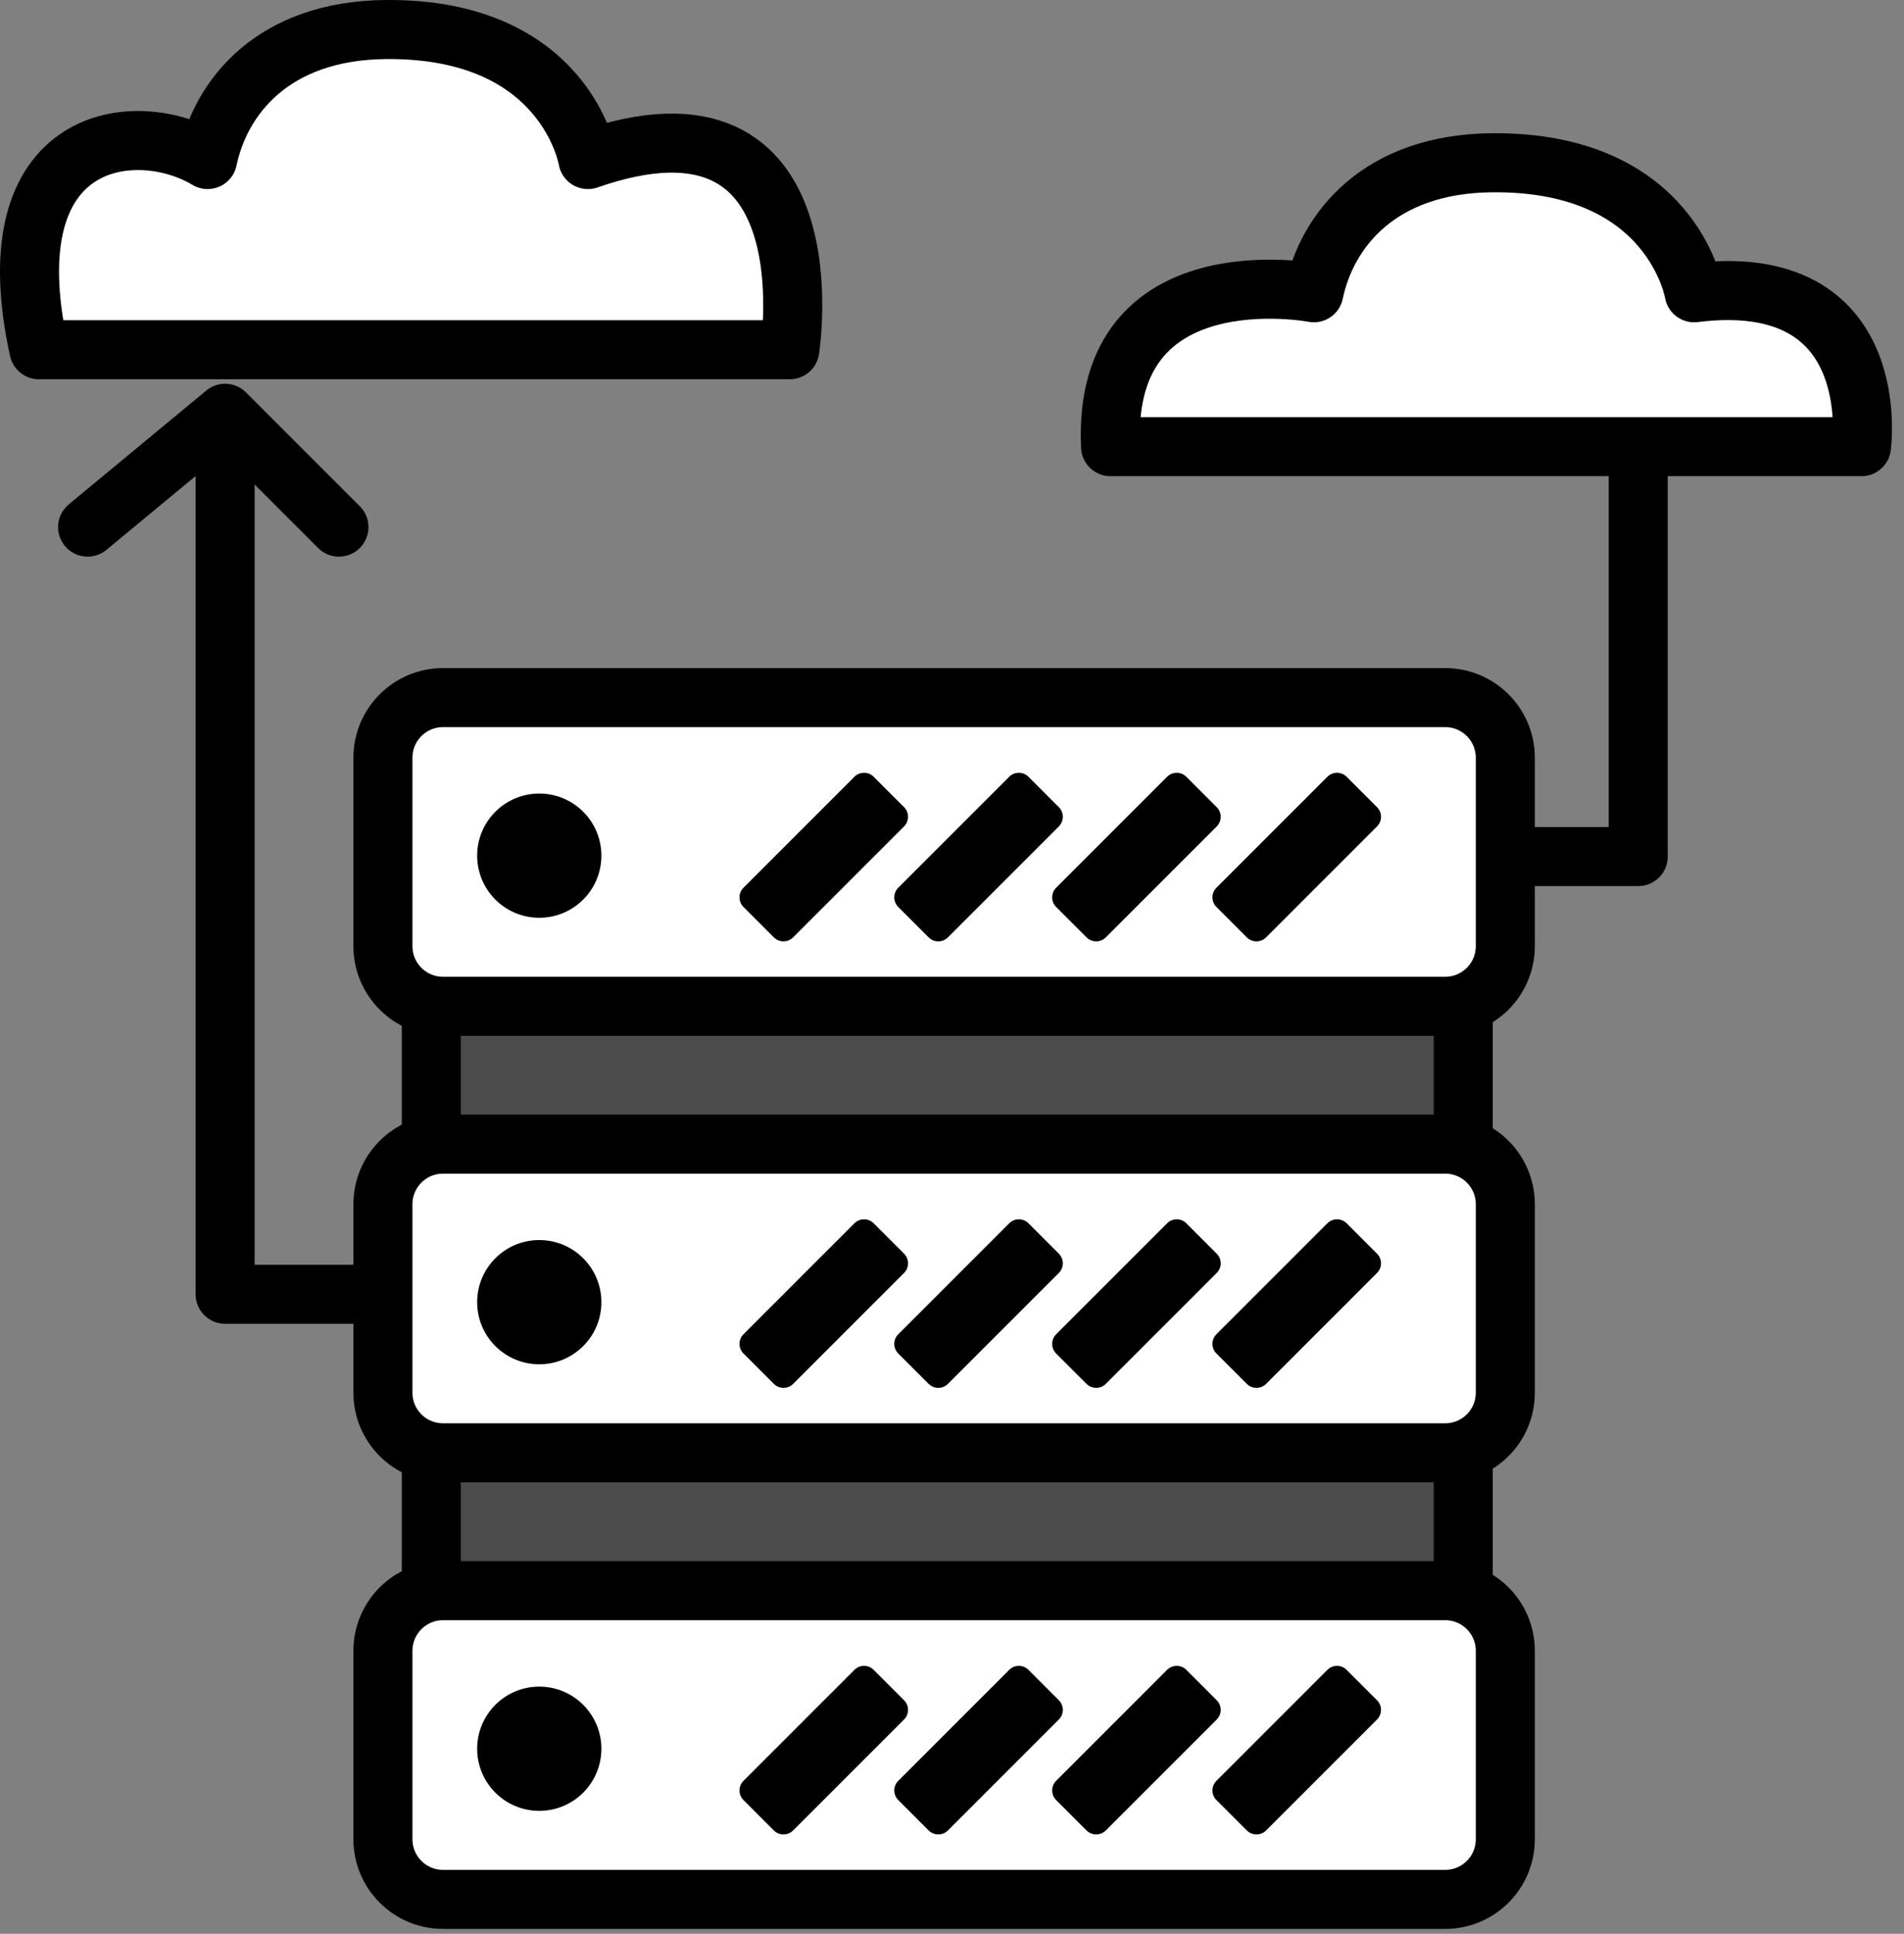 <?xml version="1.0" encoding="UTF-8" standalone="no"?>
<!DOCTYPE svg PUBLIC "-//W3C//DTD SVG 1.1//EN" "http://www.w3.org/Graphics/SVG/1.1/DTD/svg11.dtd">
<svg width="100%" height="100%" viewBox="0 0 129 131" version="1.1" xmlns="http://www.w3.org/2000/svg" xmlns:xlink="http://www.w3.org/1999/xlink" xml:space="preserve" xmlns:serif="http://www.serif.com/" style="fill-rule:evenodd;clip-rule:evenodd;stroke-linecap:round;stroke-linejoin:round;stroke-miterlimit:1.5;">
    <rect x="0" y="0" width="129" height="131" fill="#808080" stroke="none"/>
    <g transform="matrix(1,0,0,1,-34.806,-23.371)">
        <path d="M110.048,53.629L160.924,53.629C160.924,53.629 162.57,41.584 149.587,43.203C149.587,43.203 148.124,34.288 135.895,34.397C128.242,34.464 124.705,38.978 123.822,43.203C123.822,43.203 109.446,40.441 110.048,53.629Z" style="fill:white;stroke:black;stroke-width:4px;"/>
        <g transform="matrix(1,0,0,1,-72.607,-6.567)">
            <path d="M110.048,53.629L160.924,53.629C160.924,53.629 163.854,34.957 147.244,40.746C147.244,40.746 145.782,31.831 133.552,31.939C125.899,32.007 122.362,36.521 121.479,40.746C116.701,37.872 106.821,38.863 110.048,53.629Z" style="fill:white;stroke:black;stroke-width:4px;"/>
        </g>
        <path d="M60.935,111.046L50.058,111.046L50.058,52.367" style="fill:none;stroke:black;stroke-width:4px;"/>
        <g transform="matrix(1,0,0,1,0,-1)">
            <path d="M40.742,60.079L50.058,52.367L57.77,60.079" style="fill:none;stroke:black;stroke-width:4px;"/>
        </g>
        <path d="M137.387,81.394L145.799,81.394L145.799,54.298" style="fill:none;stroke:black;stroke-width:4px;"/>
        <rect x="64.028" y="81.327" width="69.917" height="54.67" style="fill:rgb(75,75,75);stroke:black;stroke-width:4px;"/>
        <g id="rack">
            <g transform="matrix(1,0,0,1,0,-0.508)">
                <path d="M136.794,75.21C136.794,72.96 134.97,71.136 132.72,71.136L64.824,71.136C62.574,71.136 60.75,72.96 60.75,75.21L60.75,87.974C60.75,90.224 62.574,92.048 64.824,92.048L132.72,92.048C134.97,92.048 136.794,90.224 136.794,87.974L136.794,75.21Z" style="fill:white;stroke:black;stroke-width:4px;"/>
            </g>
            <g transform="matrix(0.674,0.674,-0.793,0.793,94.213,-39.858)">
                <path d="M89.805,74.002C89.805,73.784 89.703,73.575 89.521,73.42C89.34,73.266 89.094,73.18 88.837,73.18C87.957,73.18 86.663,73.18 85.783,73.18C85.526,73.18 85.28,73.266 85.099,73.42C84.917,73.575 84.815,73.784 84.815,74.002C84.815,76.061 84.815,81.421 84.815,83.481C84.815,83.699 84.917,83.908 85.099,84.062C85.28,84.216 85.526,84.303 85.783,84.303C86.663,84.303 87.957,84.303 88.837,84.303C89.094,84.303 89.34,84.216 89.521,84.062C89.703,83.908 89.805,83.699 89.805,83.481C89.805,81.421 89.805,76.061 89.805,74.002Z"/>
            </g>
            <g transform="matrix(0.674,0.674,-0.793,0.793,104.7,-39.858)">
                <path d="M89.805,74.002C89.805,73.784 89.703,73.575 89.521,73.42C89.34,73.266 89.094,73.18 88.837,73.18C87.957,73.18 86.663,73.18 85.783,73.18C85.526,73.18 85.28,73.266 85.099,73.42C84.917,73.575 84.815,73.784 84.815,74.002C84.815,76.061 84.815,81.421 84.815,83.481C84.815,83.699 84.917,83.908 85.099,84.062C85.28,84.216 85.526,84.303 85.783,84.303C86.663,84.303 87.957,84.303 88.837,84.303C89.094,84.303 89.34,84.216 89.521,84.062C89.703,83.908 89.805,83.699 89.805,83.481C89.805,81.421 89.805,76.061 89.805,74.002Z"/>
            </g>
            <g transform="matrix(0.674,0.674,-0.793,0.793,115.397,-39.858)">
                <path d="M89.805,74.002C89.805,73.784 89.703,73.575 89.521,73.42C89.34,73.266 89.094,73.18 88.837,73.18C87.957,73.18 86.663,73.18 85.783,73.18C85.526,73.18 85.28,73.266 85.099,73.42C84.917,73.575 84.815,73.784 84.815,74.002C84.815,76.061 84.815,81.421 84.815,83.481C84.815,83.699 84.917,83.908 85.099,84.062C85.28,84.216 85.526,84.303 85.783,84.303C86.663,84.303 87.957,84.303 88.837,84.303C89.094,84.303 89.34,84.216 89.521,84.062C89.703,83.908 89.805,83.699 89.805,83.481C89.805,81.421 89.805,76.061 89.805,74.002Z"/>
            </g>
            <g transform="matrix(0.674,0.674,-0.793,0.793,126.257,-39.858)">
                <path d="M89.805,74.002C89.805,73.784 89.703,73.575 89.521,73.42C89.34,73.266 89.094,73.18 88.837,73.18C87.957,73.18 86.663,73.18 85.783,73.18C85.526,73.18 85.28,73.266 85.099,73.42C84.917,73.575 84.815,73.784 84.815,74.002C84.815,76.061 84.815,81.421 84.815,83.481C84.815,83.699 84.917,83.908 85.099,84.062C85.28,84.216 85.526,84.303 85.783,84.303C86.663,84.303 87.957,84.303 88.837,84.303C89.094,84.303 89.34,84.216 89.521,84.062C89.703,83.908 89.805,83.699 89.805,83.481C89.805,81.421 89.805,76.061 89.805,74.002Z"/>
            </g>
            <g transform="matrix(1.731,0,0,1.731,-49.905,-58.584)">
                <circle cx="70.045" cy="80.831" r="2.431"/>
            </g>
        </g>
        <g id="rack1" serif:id="rack" transform="matrix(1,0,0,1,0,30.248)">
            <g transform="matrix(1,0,0,1,0,-0.508)">
                <path d="M136.794,75.21C136.794,72.96 134.97,71.136 132.72,71.136L64.824,71.136C62.574,71.136 60.75,72.96 60.75,75.21L60.75,87.974C60.75,90.224 62.574,92.048 64.824,92.048L132.72,92.048C134.97,92.048 136.794,90.224 136.794,87.974L136.794,75.21Z" style="fill:white;stroke:black;stroke-width:4px;"/>
            </g>
            <g transform="matrix(0.674,0.674,-0.793,0.793,94.213,-39.858)">
                <path d="M89.805,74.002C89.805,73.784 89.703,73.575 89.521,73.42C89.34,73.266 89.094,73.18 88.837,73.18C87.957,73.18 86.663,73.18 85.783,73.18C85.526,73.18 85.28,73.266 85.099,73.42C84.917,73.575 84.815,73.784 84.815,74.002C84.815,76.061 84.815,81.421 84.815,83.481C84.815,83.699 84.917,83.908 85.099,84.062C85.28,84.216 85.526,84.303 85.783,84.303C86.663,84.303 87.957,84.303 88.837,84.303C89.094,84.303 89.34,84.216 89.521,84.062C89.703,83.908 89.805,83.699 89.805,83.481C89.805,81.421 89.805,76.061 89.805,74.002Z"/>
            </g>
            <g transform="matrix(0.674,0.674,-0.793,0.793,104.7,-39.858)">
                <path d="M89.805,74.002C89.805,73.784 89.703,73.575 89.521,73.42C89.34,73.266 89.094,73.18 88.837,73.18C87.957,73.18 86.663,73.18 85.783,73.18C85.526,73.18 85.28,73.266 85.099,73.42C84.917,73.575 84.815,73.784 84.815,74.002C84.815,76.061 84.815,81.421 84.815,83.481C84.815,83.699 84.917,83.908 85.099,84.062C85.28,84.216 85.526,84.303 85.783,84.303C86.663,84.303 87.957,84.303 88.837,84.303C89.094,84.303 89.34,84.216 89.521,84.062C89.703,83.908 89.805,83.699 89.805,83.481C89.805,81.421 89.805,76.061 89.805,74.002Z"/>
            </g>
            <g transform="matrix(0.674,0.674,-0.793,0.793,115.397,-39.858)">
                <path d="M89.805,74.002C89.805,73.784 89.703,73.575 89.521,73.42C89.34,73.266 89.094,73.18 88.837,73.18C87.957,73.18 86.663,73.18 85.783,73.18C85.526,73.18 85.28,73.266 85.099,73.42C84.917,73.575 84.815,73.784 84.815,74.002C84.815,76.061 84.815,81.421 84.815,83.481C84.815,83.699 84.917,83.908 85.099,84.062C85.28,84.216 85.526,84.303 85.783,84.303C86.663,84.303 87.957,84.303 88.837,84.303C89.094,84.303 89.34,84.216 89.521,84.062C89.703,83.908 89.805,83.699 89.805,83.481C89.805,81.421 89.805,76.061 89.805,74.002Z"/>
            </g>
            <g transform="matrix(0.674,0.674,-0.793,0.793,126.257,-39.858)">
                <path d="M89.805,74.002C89.805,73.784 89.703,73.575 89.521,73.42C89.34,73.266 89.094,73.18 88.837,73.18C87.957,73.18 86.663,73.18 85.783,73.18C85.526,73.18 85.28,73.266 85.099,73.42C84.917,73.575 84.815,73.784 84.815,74.002C84.815,76.061 84.815,81.421 84.815,83.481C84.815,83.699 84.917,83.908 85.099,84.062C85.28,84.216 85.526,84.303 85.783,84.303C86.663,84.303 87.957,84.303 88.837,84.303C89.094,84.303 89.34,84.216 89.521,84.062C89.703,83.908 89.805,83.699 89.805,83.481C89.805,81.421 89.805,76.061 89.805,74.002Z"/>
            </g>
            <g transform="matrix(1.731,0,0,1.731,-49.905,-58.584)">
                <circle cx="70.045" cy="80.831" r="2.431"/>
            </g>
        </g>
        <g id="rack2" serif:id="rack" transform="matrix(1,0,0,1,0,60.499)">
            <g transform="matrix(1,0,0,1,0,-0.508)">
                <path d="M136.794,75.21C136.794,72.96 134.97,71.136 132.72,71.136L64.824,71.136C62.574,71.136 60.75,72.96 60.75,75.21L60.75,87.974C60.75,90.224 62.574,92.048 64.824,92.048L132.72,92.048C134.97,92.048 136.794,90.224 136.794,87.974L136.794,75.21Z" style="fill:white;stroke:black;stroke-width:4px;"/>
            </g>
            <g transform="matrix(0.674,0.674,-0.793,0.793,94.213,-39.858)">
                <path d="M89.805,74.002C89.805,73.784 89.703,73.575 89.521,73.42C89.34,73.266 89.094,73.18 88.837,73.18C87.957,73.18 86.663,73.18 85.783,73.18C85.526,73.18 85.28,73.266 85.099,73.42C84.917,73.575 84.815,73.784 84.815,74.002C84.815,76.061 84.815,81.421 84.815,83.481C84.815,83.699 84.917,83.908 85.099,84.062C85.28,84.216 85.526,84.303 85.783,84.303C86.663,84.303 87.957,84.303 88.837,84.303C89.094,84.303 89.34,84.216 89.521,84.062C89.703,83.908 89.805,83.699 89.805,83.481C89.805,81.421 89.805,76.061 89.805,74.002Z"/>
            </g>
            <g transform="matrix(0.674,0.674,-0.793,0.793,104.7,-39.858)">
                <path d="M89.805,74.002C89.805,73.784 89.703,73.575 89.521,73.42C89.34,73.266 89.094,73.18 88.837,73.18C87.957,73.18 86.663,73.18 85.783,73.18C85.526,73.18 85.28,73.266 85.099,73.42C84.917,73.575 84.815,73.784 84.815,74.002C84.815,76.061 84.815,81.421 84.815,83.481C84.815,83.699 84.917,83.908 85.099,84.062C85.28,84.216 85.526,84.303 85.783,84.303C86.663,84.303 87.957,84.303 88.837,84.303C89.094,84.303 89.34,84.216 89.521,84.062C89.703,83.908 89.805,83.699 89.805,83.481C89.805,81.421 89.805,76.061 89.805,74.002Z"/>
            </g>
            <g transform="matrix(0.674,0.674,-0.793,0.793,115.397,-39.858)">
                <path d="M89.805,74.002C89.805,73.784 89.703,73.575 89.521,73.42C89.34,73.266 89.094,73.18 88.837,73.18C87.957,73.18 86.663,73.18 85.783,73.18C85.526,73.18 85.28,73.266 85.099,73.42C84.917,73.575 84.815,73.784 84.815,74.002C84.815,76.061 84.815,81.421 84.815,83.481C84.815,83.699 84.917,83.908 85.099,84.062C85.28,84.216 85.526,84.303 85.783,84.303C86.663,84.303 87.957,84.303 88.837,84.303C89.094,84.303 89.34,84.216 89.521,84.062C89.703,83.908 89.805,83.699 89.805,83.481C89.805,81.421 89.805,76.061 89.805,74.002Z"/>
            </g>
            <g transform="matrix(0.674,0.674,-0.793,0.793,126.257,-39.858)">
                <path d="M89.805,74.002C89.805,73.784 89.703,73.575 89.521,73.42C89.34,73.266 89.094,73.18 88.837,73.18C87.957,73.18 86.663,73.18 85.783,73.18C85.526,73.18 85.28,73.266 85.099,73.42C84.917,73.575 84.815,73.784 84.815,74.002C84.815,76.061 84.815,81.421 84.815,83.481C84.815,83.699 84.917,83.908 85.099,84.062C85.28,84.216 85.526,84.303 85.783,84.303C86.663,84.303 87.957,84.303 88.837,84.303C89.094,84.303 89.34,84.216 89.521,84.062C89.703,83.908 89.805,83.699 89.805,83.481C89.805,81.421 89.805,76.061 89.805,74.002Z"/>
            </g>
            <g transform="matrix(1.731,0,0,1.731,-49.905,-58.584)">
                <circle cx="70.045" cy="80.831" r="2.431"/>
            </g>
        </g>
    </g>
</svg>
